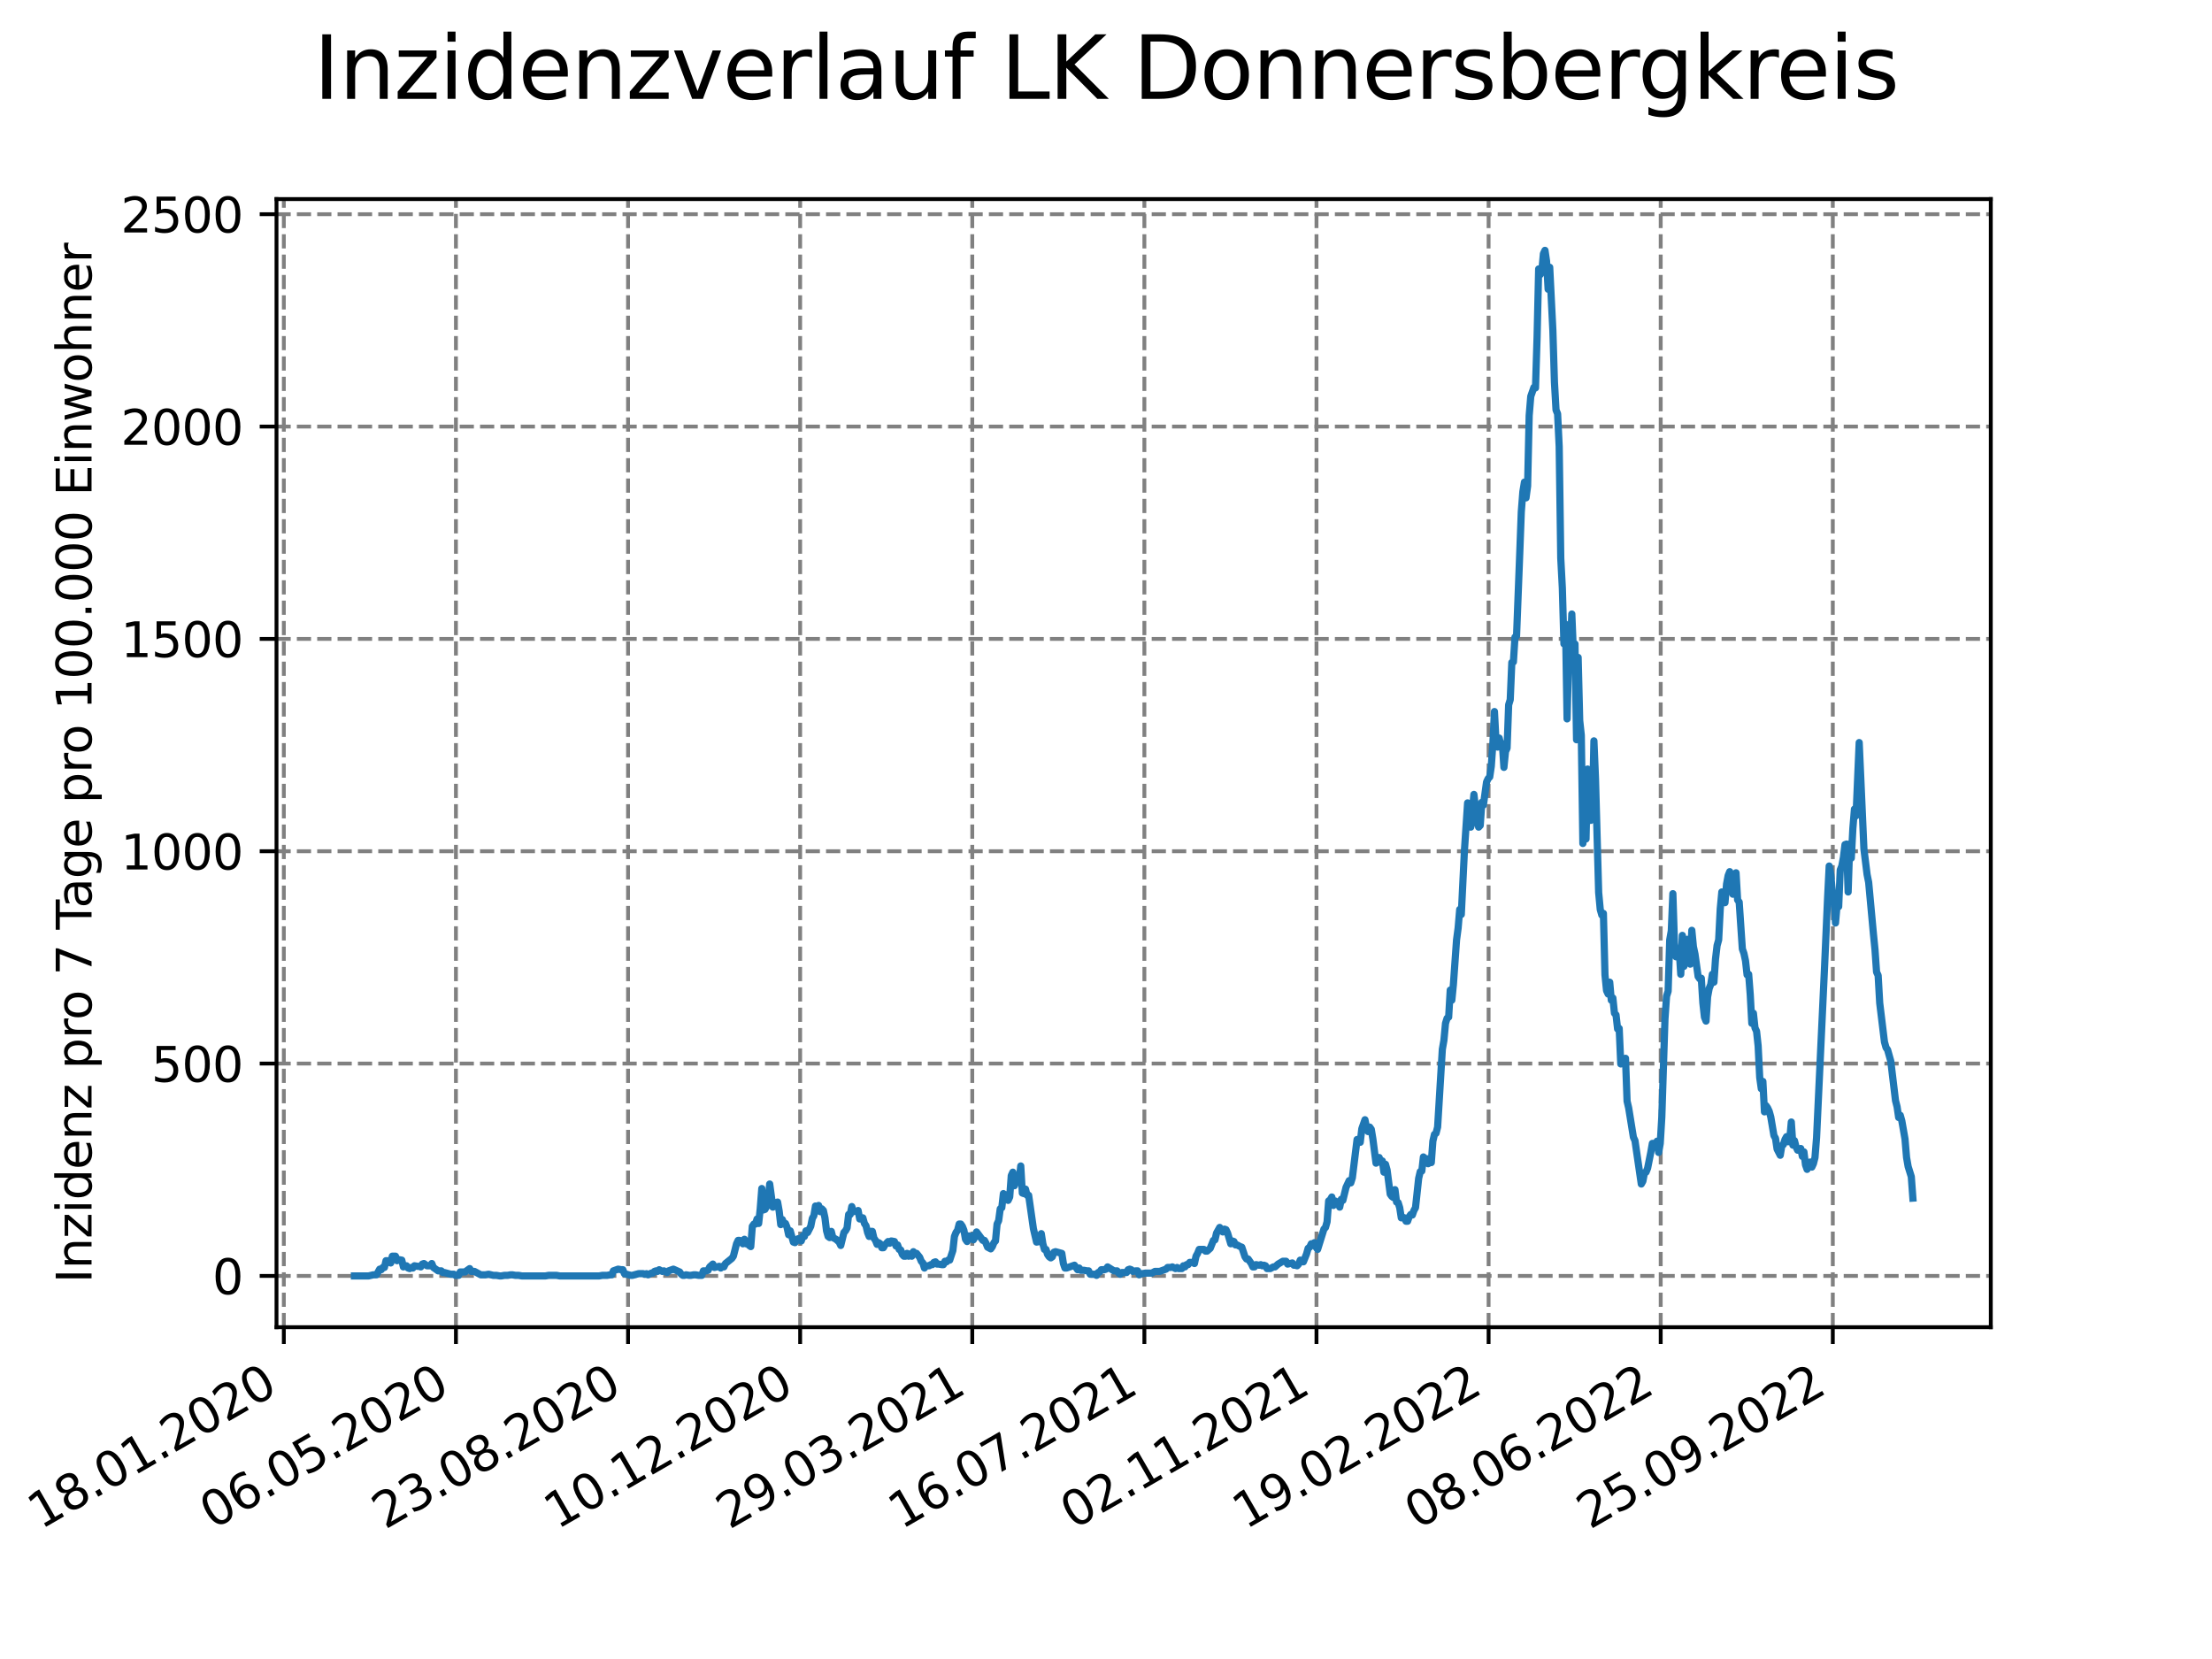 <?xml version="1.0" encoding="utf-8" standalone="no"?>
<!DOCTYPE svg PUBLIC "-//W3C//DTD SVG 1.1//EN"
  "http://www.w3.org/Graphics/SVG/1.1/DTD/svg11.dtd">
<svg xmlns:xlink="http://www.w3.org/1999/xlink" width="460.8pt" height="345.6pt" viewBox="0 0 460.8 345.6" xmlns="http://www.w3.org/2000/svg" version="1.1">
 <defs>
  <style type="text/css">*{stroke-linejoin: round; stroke-linecap: butt}</style>
 </defs>
 <g id="figure_1">
  <g id="patch_1">
   <path d="M 0 345.6 
L 460.8 345.6 
L 460.8 0 
L 0 0 
z
" style="fill: #ffffff"/>
  </g>
  <g id="axes_1">
   <g id="patch_2">
    <path d="M 57.6 276.48 
L 414.72 276.48 
L 414.72 41.472 
L 57.6 41.472 
z
" style="fill: #ffffff"/>
   </g>
   <g id="matplotlib.axis_1">
    <g id="xtick_1">
     <g id="line2d_1">
      <path d="M 59.127 276.48 
L 59.127 41.472 
" clip-path="url(#pb9bb610c10)" style="fill: none; stroke-dasharray: 2.96,1.28; stroke-dashoffset: 0; stroke: #808080; stroke-width: 0.8"/>
     </g>
     <g id="line2d_2">
      <defs>
       <path id="m73d10a17ec" d="M 0 0 
L 0 3.5 
" style="stroke: #000000; stroke-width: 0.8"/>
      </defs>
      <g>
       <use xlink:href="#m73d10a17ec" x="59.127" y="276.48" style="stroke: #000000; stroke-width: 0.8"/>
      </g>
     </g>
     <g id="text_1">
      <!-- 18.01.2020 -->
      <g transform="translate(8.502 318.689) rotate(-30) scale(0.1 -0.1)">
       <defs>
        <path id="DejaVuSans-31" d="M 794 531 
L 1825 531 
L 1825 4091 
L 703 3866 
L 703 4441 
L 1819 4666 
L 2450 4666 
L 2450 531 
L 3481 531 
L 3481 0 
L 794 0 
L 794 531 
z
" transform="scale(0.016)"/>
        <path id="DejaVuSans-38" d="M 2034 2216 
Q 1584 2216 1326 1975 
Q 1069 1734 1069 1313 
Q 1069 891 1326 650 
Q 1584 409 2034 409 
Q 2484 409 2743 651 
Q 3003 894 3003 1313 
Q 3003 1734 2745 1975 
Q 2488 2216 2034 2216 
z
M 1403 2484 
Q 997 2584 770 2862 
Q 544 3141 544 3541 
Q 544 4100 942 4425 
Q 1341 4750 2034 4750 
Q 2731 4750 3128 4425 
Q 3525 4100 3525 3541 
Q 3525 3141 3298 2862 
Q 3072 2584 2669 2484 
Q 3125 2378 3379 2068 
Q 3634 1759 3634 1313 
Q 3634 634 3220 271 
Q 2806 -91 2034 -91 
Q 1263 -91 848 271 
Q 434 634 434 1313 
Q 434 1759 690 2068 
Q 947 2378 1403 2484 
z
M 1172 3481 
Q 1172 3119 1398 2916 
Q 1625 2713 2034 2713 
Q 2441 2713 2670 2916 
Q 2900 3119 2900 3481 
Q 2900 3844 2670 4047 
Q 2441 4250 2034 4250 
Q 1625 4250 1398 4047 
Q 1172 3844 1172 3481 
z
" transform="scale(0.016)"/>
        <path id="DejaVuSans-2e" d="M 684 794 
L 1344 794 
L 1344 0 
L 684 0 
L 684 794 
z
" transform="scale(0.016)"/>
        <path id="DejaVuSans-30" d="M 2034 4250 
Q 1547 4250 1301 3770 
Q 1056 3291 1056 2328 
Q 1056 1369 1301 889 
Q 1547 409 2034 409 
Q 2525 409 2770 889 
Q 3016 1369 3016 2328 
Q 3016 3291 2770 3770 
Q 2525 4250 2034 4250 
z
M 2034 4750 
Q 2819 4750 3233 4129 
Q 3647 3509 3647 2328 
Q 3647 1150 3233 529 
Q 2819 -91 2034 -91 
Q 1250 -91 836 529 
Q 422 1150 422 2328 
Q 422 3509 836 4129 
Q 1250 4750 2034 4750 
z
" transform="scale(0.016)"/>
        <path id="DejaVuSans-32" d="M 1228 531 
L 3431 531 
L 3431 0 
L 469 0 
L 469 531 
Q 828 903 1448 1529 
Q 2069 2156 2228 2338 
Q 2531 2678 2651 2914 
Q 2772 3150 2772 3378 
Q 2772 3750 2511 3984 
Q 2250 4219 1831 4219 
Q 1534 4219 1204 4116 
Q 875 4013 500 3803 
L 500 4441 
Q 881 4594 1212 4672 
Q 1544 4750 1819 4750 
Q 2544 4750 2975 4387 
Q 3406 4025 3406 3419 
Q 3406 3131 3298 2873 
Q 3191 2616 2906 2266 
Q 2828 2175 2409 1742 
Q 1991 1309 1228 531 
z
" transform="scale(0.016)"/>
       </defs>
       <use xlink:href="#DejaVuSans-31"/>
       <use xlink:href="#DejaVuSans-38" x="63.623"/>
       <use xlink:href="#DejaVuSans-2e" x="127.246"/>
       <use xlink:href="#DejaVuSans-30" x="159.033"/>
       <use xlink:href="#DejaVuSans-31" x="222.656"/>
       <use xlink:href="#DejaVuSans-2e" x="286.279"/>
       <use xlink:href="#DejaVuSans-32" x="318.066"/>
       <use xlink:href="#DejaVuSans-30" x="381.689"/>
       <use xlink:href="#DejaVuSans-32" x="445.312"/>
       <use xlink:href="#DejaVuSans-30" x="508.936"/>
      </g>
     </g>
    </g>
    <g id="xtick_2">
     <g id="line2d_3">
      <path d="M 94.98 276.48 
L 94.98 41.472 
" clip-path="url(#pb9bb610c10)" style="fill: none; stroke-dasharray: 2.96,1.28; stroke-dashoffset: 0; stroke: #808080; stroke-width: 0.8"/>
     </g>
     <g id="line2d_4">
      <g>
       <use xlink:href="#m73d10a17ec" x="94.98" y="276.48" style="stroke: #000000; stroke-width: 0.8"/>
      </g>
     </g>
     <g id="text_2">
      <!-- 06.05.2020 -->
      <g transform="translate(44.355 318.689) rotate(-30) scale(0.1 -0.1)">
       <defs>
        <path id="DejaVuSans-36" d="M 2113 2584 
Q 1688 2584 1439 2293 
Q 1191 2003 1191 1497 
Q 1191 994 1439 701 
Q 1688 409 2113 409 
Q 2538 409 2786 701 
Q 3034 994 3034 1497 
Q 3034 2003 2786 2293 
Q 2538 2584 2113 2584 
z
M 3366 4563 
L 3366 3988 
Q 3128 4100 2886 4159 
Q 2644 4219 2406 4219 
Q 1781 4219 1451 3797 
Q 1122 3375 1075 2522 
Q 1259 2794 1537 2939 
Q 1816 3084 2150 3084 
Q 2853 3084 3261 2657 
Q 3669 2231 3669 1497 
Q 3669 778 3244 343 
Q 2819 -91 2113 -91 
Q 1303 -91 875 529 
Q 447 1150 447 2328 
Q 447 3434 972 4092 
Q 1497 4750 2381 4750 
Q 2619 4750 2861 4703 
Q 3103 4656 3366 4563 
z
" transform="scale(0.016)"/>
        <path id="DejaVuSans-35" d="M 691 4666 
L 3169 4666 
L 3169 4134 
L 1269 4134 
L 1269 2991 
Q 1406 3038 1543 3061 
Q 1681 3084 1819 3084 
Q 2600 3084 3056 2656 
Q 3513 2228 3513 1497 
Q 3513 744 3044 326 
Q 2575 -91 1722 -91 
Q 1428 -91 1123 -41 
Q 819 9 494 109 
L 494 744 
Q 775 591 1075 516 
Q 1375 441 1709 441 
Q 2250 441 2565 725 
Q 2881 1009 2881 1497 
Q 2881 1984 2565 2268 
Q 2250 2553 1709 2553 
Q 1456 2553 1204 2497 
Q 953 2441 691 2322 
L 691 4666 
z
" transform="scale(0.016)"/>
       </defs>
       <use xlink:href="#DejaVuSans-30"/>
       <use xlink:href="#DejaVuSans-36" x="63.623"/>
       <use xlink:href="#DejaVuSans-2e" x="127.246"/>
       <use xlink:href="#DejaVuSans-30" x="159.033"/>
       <use xlink:href="#DejaVuSans-35" x="222.656"/>
       <use xlink:href="#DejaVuSans-2e" x="286.279"/>
       <use xlink:href="#DejaVuSans-32" x="318.066"/>
       <use xlink:href="#DejaVuSans-30" x="381.689"/>
       <use xlink:href="#DejaVuSans-32" x="445.312"/>
       <use xlink:href="#DejaVuSans-30" x="508.936"/>
      </g>
     </g>
    </g>
    <g id="xtick_3">
     <g id="line2d_5">
      <path d="M 130.834 276.48 
L 130.834 41.472 
" clip-path="url(#pb9bb610c10)" style="fill: none; stroke-dasharray: 2.96,1.28; stroke-dashoffset: 0; stroke: #808080; stroke-width: 0.8"/>
     </g>
     <g id="line2d_6">
      <g>
       <use xlink:href="#m73d10a17ec" x="130.834" y="276.48" style="stroke: #000000; stroke-width: 0.8"/>
      </g>
     </g>
     <g id="text_3">
      <!-- 23.08.2020 -->
      <g transform="translate(80.208 318.689) rotate(-30) scale(0.1 -0.1)">
       <defs>
        <path id="DejaVuSans-33" d="M 2597 2516 
Q 3050 2419 3304 2112 
Q 3559 1806 3559 1356 
Q 3559 666 3084 287 
Q 2609 -91 1734 -91 
Q 1441 -91 1130 -33 
Q 819 25 488 141 
L 488 750 
Q 750 597 1062 519 
Q 1375 441 1716 441 
Q 2309 441 2620 675 
Q 2931 909 2931 1356 
Q 2931 1769 2642 2001 
Q 2353 2234 1838 2234 
L 1294 2234 
L 1294 2753 
L 1863 2753 
Q 2328 2753 2575 2939 
Q 2822 3125 2822 3475 
Q 2822 3834 2567 4026 
Q 2313 4219 1838 4219 
Q 1578 4219 1281 4162 
Q 984 4106 628 3988 
L 628 4550 
Q 988 4650 1302 4700 
Q 1616 4750 1894 4750 
Q 2613 4750 3031 4423 
Q 3450 4097 3450 3541 
Q 3450 3153 3228 2886 
Q 3006 2619 2597 2516 
z
" transform="scale(0.016)"/>
       </defs>
       <use xlink:href="#DejaVuSans-32"/>
       <use xlink:href="#DejaVuSans-33" x="63.623"/>
       <use xlink:href="#DejaVuSans-2e" x="127.246"/>
       <use xlink:href="#DejaVuSans-30" x="159.033"/>
       <use xlink:href="#DejaVuSans-38" x="222.656"/>
       <use xlink:href="#DejaVuSans-2e" x="286.279"/>
       <use xlink:href="#DejaVuSans-32" x="318.066"/>
       <use xlink:href="#DejaVuSans-30" x="381.689"/>
       <use xlink:href="#DejaVuSans-32" x="445.312"/>
       <use xlink:href="#DejaVuSans-30" x="508.936"/>
      </g>
     </g>
    </g>
    <g id="xtick_4">
     <g id="line2d_7">
      <path d="M 166.687 276.48 
L 166.687 41.472 
" clip-path="url(#pb9bb610c10)" style="fill: none; stroke-dasharray: 2.96,1.28; stroke-dashoffset: 0; stroke: #808080; stroke-width: 0.8"/>
     </g>
     <g id="line2d_8">
      <g>
       <use xlink:href="#m73d10a17ec" x="166.687" y="276.48" style="stroke: #000000; stroke-width: 0.8"/>
      </g>
     </g>
     <g id="text_4">
      <!-- 10.12.2020 -->
      <g transform="translate(116.062 318.689) rotate(-30) scale(0.1 -0.1)">
       <use xlink:href="#DejaVuSans-31"/>
       <use xlink:href="#DejaVuSans-30" x="63.623"/>
       <use xlink:href="#DejaVuSans-2e" x="127.246"/>
       <use xlink:href="#DejaVuSans-31" x="159.033"/>
       <use xlink:href="#DejaVuSans-32" x="222.656"/>
       <use xlink:href="#DejaVuSans-2e" x="286.279"/>
       <use xlink:href="#DejaVuSans-32" x="318.066"/>
       <use xlink:href="#DejaVuSans-30" x="381.689"/>
       <use xlink:href="#DejaVuSans-32" x="445.312"/>
       <use xlink:href="#DejaVuSans-30" x="508.936"/>
      </g>
     </g>
    </g>
    <g id="xtick_5">
     <g id="line2d_9">
      <path d="M 202.541 276.48 
L 202.541 41.472 
" clip-path="url(#pb9bb610c10)" style="fill: none; stroke-dasharray: 2.96,1.28; stroke-dashoffset: 0; stroke: #808080; stroke-width: 0.8"/>
     </g>
     <g id="line2d_10">
      <g>
       <use xlink:href="#m73d10a17ec" x="202.541" y="276.48" style="stroke: #000000; stroke-width: 0.8"/>
      </g>
     </g>
     <g id="text_5">
      <!-- 29.03.2021 -->
      <g transform="translate(151.915 318.689) rotate(-30) scale(0.1 -0.1)">
       <defs>
        <path id="DejaVuSans-39" d="M 703 97 
L 703 672 
Q 941 559 1184 500 
Q 1428 441 1663 441 
Q 2288 441 2617 861 
Q 2947 1281 2994 2138 
Q 2813 1869 2534 1725 
Q 2256 1581 1919 1581 
Q 1219 1581 811 2004 
Q 403 2428 403 3163 
Q 403 3881 828 4315 
Q 1253 4750 1959 4750 
Q 2769 4750 3195 4129 
Q 3622 3509 3622 2328 
Q 3622 1225 3098 567 
Q 2575 -91 1691 -91 
Q 1453 -91 1209 -44 
Q 966 3 703 97 
z
M 1959 2075 
Q 2384 2075 2632 2365 
Q 2881 2656 2881 3163 
Q 2881 3666 2632 3958 
Q 2384 4250 1959 4250 
Q 1534 4250 1286 3958 
Q 1038 3666 1038 3163 
Q 1038 2656 1286 2365 
Q 1534 2075 1959 2075 
z
" transform="scale(0.016)"/>
       </defs>
       <use xlink:href="#DejaVuSans-32"/>
       <use xlink:href="#DejaVuSans-39" x="63.623"/>
       <use xlink:href="#DejaVuSans-2e" x="127.246"/>
       <use xlink:href="#DejaVuSans-30" x="159.033"/>
       <use xlink:href="#DejaVuSans-33" x="222.656"/>
       <use xlink:href="#DejaVuSans-2e" x="286.279"/>
       <use xlink:href="#DejaVuSans-32" x="318.066"/>
       <use xlink:href="#DejaVuSans-30" x="381.689"/>
       <use xlink:href="#DejaVuSans-32" x="445.312"/>
       <use xlink:href="#DejaVuSans-31" x="508.936"/>
      </g>
     </g>
    </g>
    <g id="xtick_6">
     <g id="line2d_11">
      <path d="M 238.394 276.48 
L 238.394 41.472 
" clip-path="url(#pb9bb610c10)" style="fill: none; stroke-dasharray: 2.96,1.28; stroke-dashoffset: 0; stroke: #808080; stroke-width: 0.8"/>
     </g>
     <g id="line2d_12">
      <g>
       <use xlink:href="#m73d10a17ec" x="238.394" y="276.48" style="stroke: #000000; stroke-width: 0.8"/>
      </g>
     </g>
     <g id="text_6">
      <!-- 16.07.2021 -->
      <g transform="translate(187.769 318.689) rotate(-30) scale(0.1 -0.1)">
       <defs>
        <path id="DejaVuSans-37" d="M 525 4666 
L 3525 4666 
L 3525 4397 
L 1831 0 
L 1172 0 
L 2766 4134 
L 525 4134 
L 525 4666 
z
" transform="scale(0.016)"/>
       </defs>
       <use xlink:href="#DejaVuSans-31"/>
       <use xlink:href="#DejaVuSans-36" x="63.623"/>
       <use xlink:href="#DejaVuSans-2e" x="127.246"/>
       <use xlink:href="#DejaVuSans-30" x="159.033"/>
       <use xlink:href="#DejaVuSans-37" x="222.656"/>
       <use xlink:href="#DejaVuSans-2e" x="286.279"/>
       <use xlink:href="#DejaVuSans-32" x="318.066"/>
       <use xlink:href="#DejaVuSans-30" x="381.689"/>
       <use xlink:href="#DejaVuSans-32" x="445.312"/>
       <use xlink:href="#DejaVuSans-31" x="508.936"/>
      </g>
     </g>
    </g>
    <g id="xtick_7">
     <g id="line2d_13">
      <path d="M 274.247 276.48 
L 274.247 41.472 
" clip-path="url(#pb9bb610c10)" style="fill: none; stroke-dasharray: 2.96,1.28; stroke-dashoffset: 0; stroke: #808080; stroke-width: 0.8"/>
     </g>
     <g id="line2d_14">
      <g>
       <use xlink:href="#m73d10a17ec" x="274.247" y="276.48" style="stroke: #000000; stroke-width: 0.8"/>
      </g>
     </g>
     <g id="text_7">
      <!-- 02.11.2021 -->
      <g transform="translate(223.622 318.689) rotate(-30) scale(0.1 -0.1)">
       <use xlink:href="#DejaVuSans-30"/>
       <use xlink:href="#DejaVuSans-32" x="63.623"/>
       <use xlink:href="#DejaVuSans-2e" x="127.246"/>
       <use xlink:href="#DejaVuSans-31" x="159.033"/>
       <use xlink:href="#DejaVuSans-31" x="222.656"/>
       <use xlink:href="#DejaVuSans-2e" x="286.279"/>
       <use xlink:href="#DejaVuSans-32" x="318.066"/>
       <use xlink:href="#DejaVuSans-30" x="381.689"/>
       <use xlink:href="#DejaVuSans-32" x="445.312"/>
       <use xlink:href="#DejaVuSans-31" x="508.936"/>
      </g>
     </g>
    </g>
    <g id="xtick_8">
     <g id="line2d_15">
      <path d="M 310.101 276.48 
L 310.101 41.472 
" clip-path="url(#pb9bb610c10)" style="fill: none; stroke-dasharray: 2.96,1.28; stroke-dashoffset: 0; stroke: #808080; stroke-width: 0.8"/>
     </g>
     <g id="line2d_16">
      <g>
       <use xlink:href="#m73d10a17ec" x="310.101" y="276.48" style="stroke: #000000; stroke-width: 0.8"/>
      </g>
     </g>
     <g id="text_8">
      <!-- 19.02.2022 -->
      <g transform="translate(259.476 318.689) rotate(-30) scale(0.1 -0.1)">
       <use xlink:href="#DejaVuSans-31"/>
       <use xlink:href="#DejaVuSans-39" x="63.623"/>
       <use xlink:href="#DejaVuSans-2e" x="127.246"/>
       <use xlink:href="#DejaVuSans-30" x="159.033"/>
       <use xlink:href="#DejaVuSans-32" x="222.656"/>
       <use xlink:href="#DejaVuSans-2e" x="286.279"/>
       <use xlink:href="#DejaVuSans-32" x="318.066"/>
       <use xlink:href="#DejaVuSans-30" x="381.689"/>
       <use xlink:href="#DejaVuSans-32" x="445.312"/>
       <use xlink:href="#DejaVuSans-32" x="508.936"/>
      </g>
     </g>
    </g>
    <g id="xtick_9">
     <g id="line2d_17">
      <path d="M 345.954 276.48 
L 345.954 41.472 
" clip-path="url(#pb9bb610c10)" style="fill: none; stroke-dasharray: 2.96,1.28; stroke-dashoffset: 0; stroke: #808080; stroke-width: 0.8"/>
     </g>
     <g id="line2d_18">
      <g>
       <use xlink:href="#m73d10a17ec" x="345.954" y="276.48" style="stroke: #000000; stroke-width: 0.8"/>
      </g>
     </g>
     <g id="text_9">
      <!-- 08.06.2022 -->
      <g transform="translate(295.329 318.689) rotate(-30) scale(0.1 -0.1)">
       <use xlink:href="#DejaVuSans-30"/>
       <use xlink:href="#DejaVuSans-38" x="63.623"/>
       <use xlink:href="#DejaVuSans-2e" x="127.246"/>
       <use xlink:href="#DejaVuSans-30" x="159.033"/>
       <use xlink:href="#DejaVuSans-36" x="222.656"/>
       <use xlink:href="#DejaVuSans-2e" x="286.279"/>
       <use xlink:href="#DejaVuSans-32" x="318.066"/>
       <use xlink:href="#DejaVuSans-30" x="381.689"/>
       <use xlink:href="#DejaVuSans-32" x="445.312"/>
       <use xlink:href="#DejaVuSans-32" x="508.936"/>
      </g>
     </g>
    </g>
    <g id="xtick_10">
     <g id="line2d_19">
      <path d="M 381.808 276.48 
L 381.808 41.472 
" clip-path="url(#pb9bb610c10)" style="fill: none; stroke-dasharray: 2.96,1.28; stroke-dashoffset: 0; stroke: #808080; stroke-width: 0.8"/>
     </g>
     <g id="line2d_20">
      <g>
       <use xlink:href="#m73d10a17ec" x="381.808" y="276.48" style="stroke: #000000; stroke-width: 0.8"/>
      </g>
     </g>
     <g id="text_10">
      <!-- 25.09.2022 -->
      <g transform="translate(331.183 318.689) rotate(-30) scale(0.1 -0.1)">
       <use xlink:href="#DejaVuSans-32"/>
       <use xlink:href="#DejaVuSans-35" x="63.623"/>
       <use xlink:href="#DejaVuSans-2e" x="127.246"/>
       <use xlink:href="#DejaVuSans-30" x="159.033"/>
       <use xlink:href="#DejaVuSans-39" x="222.656"/>
       <use xlink:href="#DejaVuSans-2e" x="286.279"/>
       <use xlink:href="#DejaVuSans-32" x="318.066"/>
       <use xlink:href="#DejaVuSans-30" x="381.689"/>
       <use xlink:href="#DejaVuSans-32" x="445.312"/>
       <use xlink:href="#DejaVuSans-32" x="508.936"/>
      </g>
     </g>
    </g>
   </g>
   <g id="matplotlib.axis_2">
    <g id="ytick_1">
     <g id="line2d_21">
      <path d="M 57.6 265.798 
L 414.72 265.798 
" clip-path="url(#pb9bb610c10)" style="fill: none; stroke-dasharray: 2.96,1.28; stroke-dashoffset: 0; stroke: #808080; stroke-width: 0.8"/>
     </g>
     <g id="line2d_22">
      <defs>
       <path id="m5f99a0cc1a" d="M 0 0 
L -3.5 0 
" style="stroke: #000000; stroke-width: 0.8"/>
      </defs>
      <g>
       <use xlink:href="#m5f99a0cc1a" x="57.6" y="265.798" style="stroke: #000000; stroke-width: 0.8"/>
      </g>
     </g>
     <g id="text_11">
      <!-- 0 -->
      <g transform="translate(44.237 269.597) scale(0.1 -0.1)">
       <use xlink:href="#DejaVuSans-30"/>
      </g>
     </g>
    </g>
    <g id="ytick_2">
     <g id="line2d_23">
      <path d="M 57.6 221.563 
L 414.72 221.563 
" clip-path="url(#pb9bb610c10)" style="fill: none; stroke-dasharray: 2.96,1.28; stroke-dashoffset: 0; stroke: #808080; stroke-width: 0.8"/>
     </g>
     <g id="line2d_24">
      <g>
       <use xlink:href="#m5f99a0cc1a" x="57.6" y="221.563" style="stroke: #000000; stroke-width: 0.8"/>
      </g>
     </g>
     <g id="text_12">
      <!-- 500 -->
      <g transform="translate(31.512 225.362) scale(0.1 -0.1)">
       <use xlink:href="#DejaVuSans-35"/>
       <use xlink:href="#DejaVuSans-30" x="63.623"/>
       <use xlink:href="#DejaVuSans-30" x="127.246"/>
      </g>
     </g>
    </g>
    <g id="ytick_3">
     <g id="line2d_25">
      <path d="M 57.6 177.328 
L 414.72 177.328 
" clip-path="url(#pb9bb610c10)" style="fill: none; stroke-dasharray: 2.96,1.28; stroke-dashoffset: 0; stroke: #808080; stroke-width: 0.8"/>
     </g>
     <g id="line2d_26">
      <g>
       <use xlink:href="#m5f99a0cc1a" x="57.6" y="177.328" style="stroke: #000000; stroke-width: 0.8"/>
      </g>
     </g>
     <g id="text_13">
      <!-- 1000 -->
      <g transform="translate(25.15 181.127) scale(0.1 -0.1)">
       <use xlink:href="#DejaVuSans-31"/>
       <use xlink:href="#DejaVuSans-30" x="63.623"/>
       <use xlink:href="#DejaVuSans-30" x="127.246"/>
       <use xlink:href="#DejaVuSans-30" x="190.869"/>
      </g>
     </g>
    </g>
    <g id="ytick_4">
     <g id="line2d_27">
      <path d="M 57.6 133.093 
L 414.72 133.093 
" clip-path="url(#pb9bb610c10)" style="fill: none; stroke-dasharray: 2.96,1.28; stroke-dashoffset: 0; stroke: #808080; stroke-width: 0.8"/>
     </g>
     <g id="line2d_28">
      <g>
       <use xlink:href="#m5f99a0cc1a" x="57.6" y="133.093" style="stroke: #000000; stroke-width: 0.8"/>
      </g>
     </g>
     <g id="text_14">
      <!-- 1500 -->
      <g transform="translate(25.15 136.892) scale(0.1 -0.1)">
       <use xlink:href="#DejaVuSans-31"/>
       <use xlink:href="#DejaVuSans-35" x="63.623"/>
       <use xlink:href="#DejaVuSans-30" x="127.246"/>
       <use xlink:href="#DejaVuSans-30" x="190.869"/>
      </g>
     </g>
    </g>
    <g id="ytick_5">
     <g id="line2d_29">
      <path d="M 57.6 88.858 
L 414.72 88.858 
" clip-path="url(#pb9bb610c10)" style="fill: none; stroke-dasharray: 2.96,1.28; stroke-dashoffset: 0; stroke: #808080; stroke-width: 0.8"/>
     </g>
     <g id="line2d_30">
      <g>
       <use xlink:href="#m5f99a0cc1a" x="57.6" y="88.858" style="stroke: #000000; stroke-width: 0.8"/>
      </g>
     </g>
     <g id="text_15">
      <!-- 2000 -->
      <g transform="translate(25.15 92.657) scale(0.1 -0.1)">
       <use xlink:href="#DejaVuSans-32"/>
       <use xlink:href="#DejaVuSans-30" x="63.623"/>
       <use xlink:href="#DejaVuSans-30" x="127.246"/>
       <use xlink:href="#DejaVuSans-30" x="190.869"/>
      </g>
     </g>
    </g>
    <g id="ytick_6">
     <g id="line2d_31">
      <path d="M 57.6 44.623 
L 414.72 44.623 
" clip-path="url(#pb9bb610c10)" style="fill: none; stroke-dasharray: 2.96,1.28; stroke-dashoffset: 0; stroke: #808080; stroke-width: 0.8"/>
     </g>
     <g id="line2d_32">
      <g>
       <use xlink:href="#m5f99a0cc1a" x="57.6" y="44.623" style="stroke: #000000; stroke-width: 0.8"/>
      </g>
     </g>
     <g id="text_16">
      <!-- 2500 -->
      <g transform="translate(25.15 48.422) scale(0.1 -0.1)">
       <use xlink:href="#DejaVuSans-32"/>
       <use xlink:href="#DejaVuSans-35" x="63.623"/>
       <use xlink:href="#DejaVuSans-30" x="127.246"/>
       <use xlink:href="#DejaVuSans-30" x="190.869"/>
      </g>
     </g>
    </g>
    <g id="text_17">
     <!-- Inzidenz pro 7 Tage pro 100.000 Einwohner -->
     <g transform="translate(19.07 267.301) rotate(-90) scale(0.1 -0.1)">
      <defs>
       <path id="DejaVuSans-49" d="M 628 4666 
L 1259 4666 
L 1259 0 
L 628 0 
L 628 4666 
z
" transform="scale(0.016)"/>
       <path id="DejaVuSans-6e" d="M 3513 2113 
L 3513 0 
L 2938 0 
L 2938 2094 
Q 2938 2591 2744 2837 
Q 2550 3084 2163 3084 
Q 1697 3084 1428 2787 
Q 1159 2491 1159 1978 
L 1159 0 
L 581 0 
L 581 3500 
L 1159 3500 
L 1159 2956 
Q 1366 3272 1645 3428 
Q 1925 3584 2291 3584 
Q 2894 3584 3203 3211 
Q 3513 2838 3513 2113 
z
" transform="scale(0.016)"/>
       <path id="DejaVuSans-7a" d="M 353 3500 
L 3084 3500 
L 3084 2975 
L 922 459 
L 3084 459 
L 3084 0 
L 275 0 
L 275 525 
L 2438 3041 
L 353 3041 
L 353 3500 
z
" transform="scale(0.016)"/>
       <path id="DejaVuSans-69" d="M 603 3500 
L 1178 3500 
L 1178 0 
L 603 0 
L 603 3500 
z
M 603 4863 
L 1178 4863 
L 1178 4134 
L 603 4134 
L 603 4863 
z
" transform="scale(0.016)"/>
       <path id="DejaVuSans-64" d="M 2906 2969 
L 2906 4863 
L 3481 4863 
L 3481 0 
L 2906 0 
L 2906 525 
Q 2725 213 2448 61 
Q 2172 -91 1784 -91 
Q 1150 -91 751 415 
Q 353 922 353 1747 
Q 353 2572 751 3078 
Q 1150 3584 1784 3584 
Q 2172 3584 2448 3432 
Q 2725 3281 2906 2969 
z
M 947 1747 
Q 947 1113 1208 752 
Q 1469 391 1925 391 
Q 2381 391 2643 752 
Q 2906 1113 2906 1747 
Q 2906 2381 2643 2742 
Q 2381 3103 1925 3103 
Q 1469 3103 1208 2742 
Q 947 2381 947 1747 
z
" transform="scale(0.016)"/>
       <path id="DejaVuSans-65" d="M 3597 1894 
L 3597 1613 
L 953 1613 
Q 991 1019 1311 708 
Q 1631 397 2203 397 
Q 2534 397 2845 478 
Q 3156 559 3463 722 
L 3463 178 
Q 3153 47 2828 -22 
Q 2503 -91 2169 -91 
Q 1331 -91 842 396 
Q 353 884 353 1716 
Q 353 2575 817 3079 
Q 1281 3584 2069 3584 
Q 2775 3584 3186 3129 
Q 3597 2675 3597 1894 
z
M 3022 2063 
Q 3016 2534 2758 2815 
Q 2500 3097 2075 3097 
Q 1594 3097 1305 2825 
Q 1016 2553 972 2059 
L 3022 2063 
z
" transform="scale(0.016)"/>
       <path id="DejaVuSans-20" transform="scale(0.016)"/>
       <path id="DejaVuSans-70" d="M 1159 525 
L 1159 -1331 
L 581 -1331 
L 581 3500 
L 1159 3500 
L 1159 2969 
Q 1341 3281 1617 3432 
Q 1894 3584 2278 3584 
Q 2916 3584 3314 3078 
Q 3713 2572 3713 1747 
Q 3713 922 3314 415 
Q 2916 -91 2278 -91 
Q 1894 -91 1617 61 
Q 1341 213 1159 525 
z
M 3116 1747 
Q 3116 2381 2855 2742 
Q 2594 3103 2138 3103 
Q 1681 3103 1420 2742 
Q 1159 2381 1159 1747 
Q 1159 1113 1420 752 
Q 1681 391 2138 391 
Q 2594 391 2855 752 
Q 3116 1113 3116 1747 
z
" transform="scale(0.016)"/>
       <path id="DejaVuSans-72" d="M 2631 2963 
Q 2534 3019 2420 3045 
Q 2306 3072 2169 3072 
Q 1681 3072 1420 2755 
Q 1159 2438 1159 1844 
L 1159 0 
L 581 0 
L 581 3500 
L 1159 3500 
L 1159 2956 
Q 1341 3275 1631 3429 
Q 1922 3584 2338 3584 
Q 2397 3584 2469 3576 
Q 2541 3569 2628 3553 
L 2631 2963 
z
" transform="scale(0.016)"/>
       <path id="DejaVuSans-6f" d="M 1959 3097 
Q 1497 3097 1228 2736 
Q 959 2375 959 1747 
Q 959 1119 1226 758 
Q 1494 397 1959 397 
Q 2419 397 2687 759 
Q 2956 1122 2956 1747 
Q 2956 2369 2687 2733 
Q 2419 3097 1959 3097 
z
M 1959 3584 
Q 2709 3584 3137 3096 
Q 3566 2609 3566 1747 
Q 3566 888 3137 398 
Q 2709 -91 1959 -91 
Q 1206 -91 779 398 
Q 353 888 353 1747 
Q 353 2609 779 3096 
Q 1206 3584 1959 3584 
z
" transform="scale(0.016)"/>
       <path id="DejaVuSans-54" d="M -19 4666 
L 3928 4666 
L 3928 4134 
L 2272 4134 
L 2272 0 
L 1638 0 
L 1638 4134 
L -19 4134 
L -19 4666 
z
" transform="scale(0.016)"/>
       <path id="DejaVuSans-61" d="M 2194 1759 
Q 1497 1759 1228 1600 
Q 959 1441 959 1056 
Q 959 750 1161 570 
Q 1363 391 1709 391 
Q 2188 391 2477 730 
Q 2766 1069 2766 1631 
L 2766 1759 
L 2194 1759 
z
M 3341 1997 
L 3341 0 
L 2766 0 
L 2766 531 
Q 2569 213 2275 61 
Q 1981 -91 1556 -91 
Q 1019 -91 701 211 
Q 384 513 384 1019 
Q 384 1609 779 1909 
Q 1175 2209 1959 2209 
L 2766 2209 
L 2766 2266 
Q 2766 2663 2505 2880 
Q 2244 3097 1772 3097 
Q 1472 3097 1187 3025 
Q 903 2953 641 2809 
L 641 3341 
Q 956 3463 1253 3523 
Q 1550 3584 1831 3584 
Q 2591 3584 2966 3190 
Q 3341 2797 3341 1997 
z
" transform="scale(0.016)"/>
       <path id="DejaVuSans-67" d="M 2906 1791 
Q 2906 2416 2648 2759 
Q 2391 3103 1925 3103 
Q 1463 3103 1205 2759 
Q 947 2416 947 1791 
Q 947 1169 1205 825 
Q 1463 481 1925 481 
Q 2391 481 2648 825 
Q 2906 1169 2906 1791 
z
M 3481 434 
Q 3481 -459 3084 -895 
Q 2688 -1331 1869 -1331 
Q 1566 -1331 1297 -1286 
Q 1028 -1241 775 -1147 
L 775 -588 
Q 1028 -725 1275 -790 
Q 1522 -856 1778 -856 
Q 2344 -856 2625 -561 
Q 2906 -266 2906 331 
L 2906 616 
Q 2728 306 2450 153 
Q 2172 0 1784 0 
Q 1141 0 747 490 
Q 353 981 353 1791 
Q 353 2603 747 3093 
Q 1141 3584 1784 3584 
Q 2172 3584 2450 3431 
Q 2728 3278 2906 2969 
L 2906 3500 
L 3481 3500 
L 3481 434 
z
" transform="scale(0.016)"/>
       <path id="DejaVuSans-45" d="M 628 4666 
L 3578 4666 
L 3578 4134 
L 1259 4134 
L 1259 2753 
L 3481 2753 
L 3481 2222 
L 1259 2222 
L 1259 531 
L 3634 531 
L 3634 0 
L 628 0 
L 628 4666 
z
" transform="scale(0.016)"/>
       <path id="DejaVuSans-77" d="M 269 3500 
L 844 3500 
L 1563 769 
L 2278 3500 
L 2956 3500 
L 3675 769 
L 4391 3500 
L 4966 3500 
L 4050 0 
L 3372 0 
L 2619 2869 
L 1863 0 
L 1184 0 
L 269 3500 
z
" transform="scale(0.016)"/>
       <path id="DejaVuSans-68" d="M 3513 2113 
L 3513 0 
L 2938 0 
L 2938 2094 
Q 2938 2591 2744 2837 
Q 2550 3084 2163 3084 
Q 1697 3084 1428 2787 
Q 1159 2491 1159 1978 
L 1159 0 
L 581 0 
L 581 4863 
L 1159 4863 
L 1159 2956 
Q 1366 3272 1645 3428 
Q 1925 3584 2291 3584 
Q 2894 3584 3203 3211 
Q 3513 2838 3513 2113 
z
" transform="scale(0.016)"/>
      </defs>
      <use xlink:href="#DejaVuSans-49"/>
      <use xlink:href="#DejaVuSans-6e" x="29.492"/>
      <use xlink:href="#DejaVuSans-7a" x="92.871"/>
      <use xlink:href="#DejaVuSans-69" x="145.361"/>
      <use xlink:href="#DejaVuSans-64" x="173.145"/>
      <use xlink:href="#DejaVuSans-65" x="236.621"/>
      <use xlink:href="#DejaVuSans-6e" x="298.145"/>
      <use xlink:href="#DejaVuSans-7a" x="361.523"/>
      <use xlink:href="#DejaVuSans-20" x="414.014"/>
      <use xlink:href="#DejaVuSans-70" x="445.801"/>
      <use xlink:href="#DejaVuSans-72" x="509.277"/>
      <use xlink:href="#DejaVuSans-6f" x="548.141"/>
      <use xlink:href="#DejaVuSans-20" x="609.322"/>
      <use xlink:href="#DejaVuSans-37" x="641.109"/>
      <use xlink:href="#DejaVuSans-20" x="704.732"/>
      <use xlink:href="#DejaVuSans-54" x="736.52"/>
      <use xlink:href="#DejaVuSans-61" x="781.104"/>
      <use xlink:href="#DejaVuSans-67" x="842.383"/>
      <use xlink:href="#DejaVuSans-65" x="905.859"/>
      <use xlink:href="#DejaVuSans-20" x="967.383"/>
      <use xlink:href="#DejaVuSans-70" x="999.17"/>
      <use xlink:href="#DejaVuSans-72" x="1062.646"/>
      <use xlink:href="#DejaVuSans-6f" x="1101.51"/>
      <use xlink:href="#DejaVuSans-20" x="1162.691"/>
      <use xlink:href="#DejaVuSans-31" x="1194.479"/>
      <use xlink:href="#DejaVuSans-30" x="1258.102"/>
      <use xlink:href="#DejaVuSans-30" x="1321.725"/>
      <use xlink:href="#DejaVuSans-2e" x="1385.348"/>
      <use xlink:href="#DejaVuSans-30" x="1417.135"/>
      <use xlink:href="#DejaVuSans-30" x="1480.758"/>
      <use xlink:href="#DejaVuSans-30" x="1544.381"/>
      <use xlink:href="#DejaVuSans-20" x="1608.004"/>
      <use xlink:href="#DejaVuSans-45" x="1639.791"/>
      <use xlink:href="#DejaVuSans-69" x="1702.975"/>
      <use xlink:href="#DejaVuSans-6e" x="1730.758"/>
      <use xlink:href="#DejaVuSans-77" x="1794.137"/>
      <use xlink:href="#DejaVuSans-6f" x="1875.924"/>
      <use xlink:href="#DejaVuSans-68" x="1937.105"/>
      <use xlink:href="#DejaVuSans-6e" x="2000.484"/>
      <use xlink:href="#DejaVuSans-65" x="2063.863"/>
      <use xlink:href="#DejaVuSans-72" x="2125.387"/>
     </g>
    </g>
   </g>
   <g id="line2d_33">
    <path d="M 73.833 265.798 
L 76.793 265.798 
L 77.78 265.563 
L 78.438 265.563 
L 79.096 264.388 
L 79.425 264.506 
L 79.753 264.036 
L 80.082 264.036 
L 80.411 262.627 
L 80.74 262.627 
L 81.069 262.979 
L 81.398 263.096 
L 81.727 261.687 
L 82.385 261.687 
L 82.714 262.627 
L 83.043 262.392 
L 83.701 262.509 
L 84.03 263.919 
L 84.359 263.684 
L 84.687 263.684 
L 85.016 264.154 
L 85.345 264.271 
L 85.674 264.036 
L 86.003 264.154 
L 86.332 263.684 
L 86.99 263.801 
L 87.319 263.801 
L 87.648 263.919 
L 87.977 263.331 
L 88.306 263.214 
L 88.964 263.684 
L 89.621 263.684 
L 89.95 263.214 
L 90.279 264.036 
L 91.266 264.741 
L 91.924 264.741 
L 92.253 265.093 
L 92.582 265.093 
L 93.897 265.445 
L 94.555 265.445 
L 94.884 265.68 
L 95.542 265.68 
L 95.871 264.976 
L 96.858 264.976 
L 97.845 264.271 
L 98.174 264.858 
L 98.831 264.858 
L 99.489 265.211 
L 100.147 265.563 
L 101.134 265.563 
L 101.792 265.445 
L 102.779 265.68 
L 103.436 265.68 
L 104.094 265.798 
L 104.423 265.798 
L 105.081 265.68 
L 105.739 265.68 
L 106.397 265.563 
L 106.726 265.563 
L 107.384 265.68 
L 108.042 265.68 
L 108.699 265.798 
L 113.633 265.798 
L 114.291 265.68 
L 115.936 265.68 
L 116.594 265.798 
L 124.817 265.798 
L 125.475 265.68 
L 126.462 265.68 
L 127.119 265.563 
L 127.448 265.563 
L 127.777 264.741 
L 128.764 264.388 
L 129.422 264.506 
L 129.751 264.506 
L 130.08 265.328 
L 131.396 265.68 
L 131.725 265.68 
L 133.04 265.328 
L 134.027 265.328 
L 134.356 265.445 
L 134.685 265.328 
L 135.014 265.563 
L 135.672 265.211 
L 136.001 265.211 
L 136.33 264.858 
L 136.658 264.741 
L 136.987 264.858 
L 137.316 264.506 
L 137.974 264.858 
L 138.303 264.741 
L 138.961 265.093 
L 139.29 264.741 
L 140.277 264.388 
L 141.592 264.976 
L 141.921 265.445 
L 142.25 265.68 
L 142.579 265.68 
L 142.908 265.563 
L 143.566 265.68 
L 143.895 265.68 
L 144.553 265.563 
L 144.882 265.563 
L 145.54 265.68 
L 146.197 265.68 
L 146.526 264.741 
L 147.184 264.741 
L 147.513 264.623 
L 147.842 263.919 
L 148.5 263.331 
L 148.829 264.036 
L 149.816 263.801 
L 150.145 264.154 
L 150.474 263.801 
L 150.802 263.919 
L 151.131 263.214 
L 152.447 262.157 
L 152.776 261.687 
L 153.434 259.103 
L 153.763 258.398 
L 154.092 258.398 
L 154.421 258.516 
L 154.75 259.103 
L 155.079 258.163 
L 155.408 259.103 
L 155.736 258.751 
L 156.065 259.455 
L 156.394 259.69 
L 156.723 255.462 
L 157.052 254.992 
L 157.381 254.992 
L 157.71 253.935 
L 158.039 254.875 
L 158.368 251.821 
L 158.697 247.593 
L 159.026 252.056 
L 159.355 251.939 
L 159.684 251.351 
L 160.013 250.294 
L 160.341 246.653 
L 160.999 251.469 
L 161.328 251.234 
L 161.657 250.529 
L 161.986 250.412 
L 162.315 252.291 
L 162.644 255.11 
L 162.973 254.053 
L 163.302 254.875 
L 163.631 254.875 
L 163.96 255.697 
L 164.289 257.224 
L 164.618 256.402 
L 165.275 258.751 
L 165.604 258.868 
L 166.262 258.046 
L 166.591 258.046 
L 166.92 258.516 
L 167.249 257.459 
L 167.578 257.576 
L 167.907 256.402 
L 168.236 256.754 
L 168.894 255.462 
L 169.223 253.818 
L 169.552 253.231 
L 169.88 251.234 
L 170.209 251.704 
L 170.538 251.116 
L 170.867 252.408 
L 171.196 251.821 
L 171.525 252.173 
L 171.854 253.7 
L 172.183 256.402 
L 172.512 257.576 
L 172.841 257.811 
L 173.17 256.519 
L 173.499 257.811 
L 174.157 258.163 
L 174.814 258.751 
L 175.143 259.455 
L 175.801 256.754 
L 176.13 256.402 
L 176.459 255.814 
L 176.788 252.996 
L 177.117 252.996 
L 177.446 251.351 
L 177.775 252.408 
L 178.104 252.291 
L 178.433 252.408 
L 178.762 252.173 
L 179.091 253.935 
L 179.419 253.935 
L 179.748 253.7 
L 180.077 254.875 
L 180.406 255.345 
L 180.735 256.754 
L 181.064 257.576 
L 181.393 256.519 
L 181.722 256.519 
L 182.051 257.929 
L 182.38 258.398 
L 182.709 259.221 
L 183.038 258.868 
L 183.367 259.103 
L 183.696 259.925 
L 184.024 259.925 
L 184.353 259.338 
L 185.011 258.633 
L 185.34 258.986 
L 185.669 258.516 
L 186.327 258.633 
L 186.656 259.573 
L 186.985 259.338 
L 187.314 260.278 
L 187.643 260.395 
L 187.972 261.335 
L 188.301 261.687 
L 188.63 261.687 
L 188.958 261.1 
L 189.287 261.687 
L 189.616 261.217 
L 189.945 261.687 
L 190.274 260.747 
L 190.603 261.1 
L 190.932 261.1 
L 191.59 261.922 
L 191.919 262.744 
L 192.248 263.096 
L 192.577 264.154 
L 192.906 263.684 
L 193.563 263.684 
L 193.892 263.449 
L 194.221 263.449 
L 194.55 262.979 
L 194.879 262.862 
L 195.208 263.331 
L 195.537 263.331 
L 196.195 263.449 
L 196.524 263.449 
L 196.853 262.744 
L 197.182 262.862 
L 197.511 262.509 
L 197.84 262.509 
L 198.497 260.513 
L 198.826 257.576 
L 199.155 256.754 
L 199.484 256.284 
L 199.813 254.992 
L 200.142 254.992 
L 200.471 255.462 
L 200.8 256.284 
L 201.129 258.163 
L 201.458 258.633 
L 201.787 257.459 
L 202.116 257.929 
L 202.445 257.459 
L 202.774 258.281 
L 203.102 257.694 
L 203.431 256.637 
L 204.747 258.398 
L 205.076 258.398 
L 205.405 258.986 
L 205.734 259.808 
L 206.392 260.16 
L 206.721 259.69 
L 207.05 258.868 
L 207.379 258.516 
L 207.707 254.992 
L 208.036 254.288 
L 208.365 251.821 
L 208.694 251.586 
L 209.023 248.65 
L 209.352 249.002 
L 209.681 248.885 
L 210.01 250.059 
L 210.339 249.355 
L 210.668 244.892 
L 210.997 244.187 
L 211.326 247.006 
L 211.655 245.949 
L 211.984 246.183 
L 212.313 245.949 
L 212.641 242.895 
L 212.97 248.532 
L 213.299 248.65 
L 213.628 247.71 
L 213.957 249.002 
L 214.286 249.002 
L 215.273 255.932 
L 215.931 258.751 
L 216.589 258.633 
L 216.918 256.989 
L 217.246 259.103 
L 217.575 260.278 
L 217.904 260.278 
L 218.233 261.335 
L 218.562 261.804 
L 218.891 262.039 
L 219.22 261.804 
L 219.549 260.865 
L 219.878 260.747 
L 221.194 261.1 
L 221.523 263.214 
L 221.852 264.154 
L 222.18 264.154 
L 223.825 263.566 
L 224.483 264.506 
L 224.812 264.154 
L 225.141 264.623 
L 225.799 264.623 
L 226.457 264.741 
L 226.785 264.741 
L 227.114 265.445 
L 228.101 265.445 
L 228.43 265.68 
L 228.759 265.093 
L 229.088 264.976 
L 229.417 264.506 
L 230.075 264.506 
L 230.404 264.388 
L 230.733 263.919 
L 232.048 264.741 
L 232.706 264.741 
L 233.035 265.211 
L 233.364 265.445 
L 233.693 265.093 
L 234.68 265.093 
L 235.009 264.506 
L 235.338 264.388 
L 235.667 264.506 
L 235.996 264.858 
L 236.653 264.741 
L 236.982 264.741 
L 237.311 265.563 
L 237.64 265.328 
L 237.969 265.328 
L 238.627 265.211 
L 239.943 265.211 
L 240.601 264.858 
L 241.587 264.858 
L 242.903 264.388 
L 243.232 264.036 
L 243.89 264.036 
L 244.219 263.919 
L 244.877 264.271 
L 245.206 264.036 
L 245.535 264.271 
L 246.192 264.271 
L 246.521 263.684 
L 246.85 263.919 
L 247.179 263.449 
L 247.508 263.449 
L 247.837 262.979 
L 248.495 262.979 
L 248.824 263.214 
L 249.153 261.687 
L 249.482 261.1 
L 249.811 260.278 
L 250.797 260.278 
L 251.126 260.63 
L 251.455 260.63 
L 252.113 260.043 
L 252.771 258.398 
L 253.1 258.281 
L 253.429 256.872 
L 254.087 255.697 
L 254.416 256.402 
L 254.745 256.637 
L 255.074 256.049 
L 255.402 256.167 
L 255.731 256.872 
L 256.389 259.103 
L 256.718 258.516 
L 257.047 258.633 
L 257.376 259.338 
L 257.705 259.338 
L 258.363 259.69 
L 258.692 259.808 
L 259.35 261.804 
L 259.679 262.274 
L 260.007 262.274 
L 260.665 263.214 
L 260.994 263.919 
L 261.323 263.919 
L 261.652 263.449 
L 262.31 263.566 
L 262.639 263.449 
L 262.968 263.684 
L 263.297 263.566 
L 263.626 263.684 
L 263.955 264.271 
L 264.613 264.271 
L 265.27 263.919 
L 265.599 263.919 
L 266.257 263.331 
L 267.244 262.744 
L 267.902 262.744 
L 268.231 263.331 
L 269.218 263.096 
L 269.546 263.566 
L 269.875 263.566 
L 270.204 263.684 
L 270.533 263.331 
L 270.862 262.509 
L 271.52 262.862 
L 272.178 261.217 
L 272.507 260.043 
L 272.836 259.808 
L 273.165 259.103 
L 273.494 259.103 
L 273.823 258.868 
L 274.151 259.808 
L 274.48 260.278 
L 275.796 256.049 
L 276.125 255.697 
L 276.454 254.523 
L 276.783 250.177 
L 277.112 249.942 
L 277.441 249.355 
L 277.77 251.116 
L 278.099 250.177 
L 278.757 250.529 
L 279.085 251.469 
L 279.414 249.824 
L 279.743 250.059 
L 280.401 247.358 
L 281.059 245.949 
L 281.388 246.418 
L 281.717 245.361 
L 282.704 237.375 
L 283.033 237.844 
L 283.362 237.962 
L 283.69 235.143 
L 284.348 233.264 
L 284.677 234.908 
L 285.006 235.73 
L 285.335 234.791 
L 285.664 235.261 
L 285.993 237.257 
L 286.651 242.308 
L 287.309 241.133 
L 287.638 242.19 
L 287.967 241.838 
L 288.296 244.187 
L 288.624 242.542 
L 288.953 243.717 
L 289.611 248.767 
L 289.94 249.237 
L 290.269 249.472 
L 290.598 247.828 
L 290.927 250.412 
L 291.256 250.529 
L 291.585 251.586 
L 291.914 253.7 
L 292.243 253.583 
L 292.572 253.7 
L 292.901 254.405 
L 293.229 254.405 
L 293.558 253.465 
L 293.887 252.996 
L 294.216 253.113 
L 294.545 252.173 
L 294.874 251.586 
L 295.532 245.479 
L 295.861 244.069 
L 296.19 243.952 
L 296.519 241.016 
L 296.848 241.72 
L 297.177 241.368 
L 297.506 242.425 
L 297.834 241.368 
L 298.163 242.19 
L 298.492 237.727 
L 298.821 236.318 
L 299.15 236.083 
L 299.479 234.791 
L 300.466 218.582 
L 300.795 216.703 
L 301.124 213.18 
L 301.453 212.123 
L 301.782 211.888 
L 302.111 206.25 
L 302.44 208.364 
L 302.768 205.076 
L 303.426 195.797 
L 303.755 193.33 
L 304.084 189.455 
L 304.413 190.512 
L 305.071 177.122 
L 305.729 167.256 
L 306.058 170.427 
L 306.387 172.307 
L 307.045 165.495 
L 307.702 171.25 
L 308.031 172.307 
L 308.36 171.954 
L 308.689 167.139 
L 309.018 167.726 
L 309.676 162.911 
L 310.005 162.206 
L 310.334 161.854 
L 310.663 159.622 
L 310.992 154.924 
L 311.321 148.229 
L 311.65 154.454 
L 311.979 155.629 
L 312.307 153.749 
L 312.636 155.159 
L 312.965 154.924 
L 313.294 159.857 
L 313.623 156.568 
L 313.952 155.864 
L 314.281 146.82 
L 314.61 145.763 
L 314.939 138.011 
L 315.268 137.894 
L 315.597 132.726 
L 315.926 132.491 
L 316.584 115.46 
L 316.912 106.652 
L 317.241 102.423 
L 317.57 100.427 
L 317.899 103.715 
L 318.228 101.249 
L 318.557 86.567 
L 318.886 82.574 
L 319.544 80.695 
L 319.873 80.812 
L 320.202 70.242 
L 320.531 56.03 
L 320.86 57.205 
L 321.189 56.5 
L 321.518 52.859 
L 321.846 52.154 
L 322.175 54.386 
L 322.504 60.258 
L 322.833 55.678 
L 323.491 68.832 
L 323.82 79.638 
L 324.149 85.393 
L 324.478 86.215 
L 324.807 93.027 
L 325.136 116.283 
L 325.465 122.507 
L 325.794 134.135 
L 326.123 130.024 
L 326.451 149.756 
L 326.78 136.954 
L 327.109 136.249 
L 327.438 127.91 
L 327.767 135.897 
L 328.096 134.135 
L 328.425 154.102 
L 328.754 136.954 
L 329.083 150.108 
L 329.412 153.162 
L 329.741 175.713 
L 330.07 173.246 
L 330.399 174.773 
L 330.728 160.209 
L 331.056 170.897 
L 331.385 170.897 
L 331.714 169.723 
L 332.043 154.337 
L 332.372 162.206 
L 333.03 185.931 
L 333.359 189.455 
L 333.688 190.629 
L 334.017 190.277 
L 334.346 203.079 
L 334.675 206.368 
L 335.004 207.072 
L 335.333 204.606 
L 335.662 208.364 
L 335.99 207.894 
L 336.319 211.066 
L 336.648 211.418 
L 336.977 214.354 
L 337.306 214.237 
L 337.635 221.636 
L 337.964 221.519 
L 338.293 221.166 
L 338.622 220.462 
L 338.951 229.388 
L 339.28 230.797 
L 340.267 236.905 
L 340.595 237.61 
L 341.911 246.653 
L 342.24 246.066 
L 342.569 244.304 
L 342.898 244.187 
L 343.227 243.365 
L 343.885 240.076 
L 344.214 238.197 
L 344.543 238.197 
L 344.872 238.667 
L 345.201 237.727 
L 345.529 240.076 
L 345.858 238.197 
L 346.187 232.677 
L 346.845 212.24 
L 347.174 207.542 
L 347.503 206.485 
L 347.832 195.797 
L 348.161 193.918 
L 348.49 186.166 
L 348.819 196.502 
L 349.148 199.32 
L 349.477 198.029 
L 349.806 197.911 
L 350.134 202.961 
L 350.463 194.857 
L 350.792 201.317 
L 351.121 195.914 
L 351.45 195.679 
L 352.108 200.847 
L 352.437 193.8 
L 352.766 197.206 
L 353.095 198.733 
L 353.753 203.431 
L 354.082 203.901 
L 354.411 203.784 
L 354.739 208.951 
L 355.068 211.888 
L 355.397 212.71 
L 355.726 207.66 
L 356.055 205.898 
L 356.384 205.076 
L 356.713 202.961 
L 357.042 204.606 
L 357.371 199.79 
L 357.7 196.971 
L 358.029 195.797 
L 358.358 189.337 
L 358.687 185.814 
L 359.016 186.283 
L 359.345 188.045 
L 359.673 184.169 
L 360.002 182.408 
L 360.331 181.585 
L 360.66 184.874 
L 360.989 186.283 
L 361.318 184.639 
L 361.647 181.82 
L 361.976 187.458 
L 362.305 187.928 
L 362.963 197.676 
L 363.292 198.616 
L 363.621 200.143 
L 363.95 203.079 
L 364.278 202.961 
L 364.607 207.19 
L 364.936 213.18 
L 365.265 211.066 
L 365.594 214.119 
L 365.923 214.824 
L 366.252 217.878 
L 366.581 224.455 
L 366.91 226.804 
L 367.239 225.277 
L 367.568 231.62 
L 367.897 230.328 
L 368.226 230.797 
L 368.555 231.502 
L 368.884 232.677 
L 369.541 236.552 
L 369.87 237.14 
L 370.199 239.371 
L 370.857 240.663 
L 371.186 238.667 
L 371.515 238.432 
L 371.844 237.375 
L 372.173 236.787 
L 372.502 237.844 
L 372.831 237.375 
L 373.16 233.734 
L 373.489 238.549 
L 373.817 237.61 
L 374.146 238.902 
L 374.475 239.606 
L 375.133 239.254 
L 375.462 240.898 
L 375.791 239.959 
L 376.12 242.66 
L 376.449 243.6 
L 376.778 242.19 
L 377.107 242.073 
L 377.436 243.13 
L 377.765 242.425 
L 378.094 241.133 
L 378.423 237.022 
L 380.067 201.904 
L 380.725 186.988 
L 381.054 180.411 
L 381.383 182.173 
L 381.712 185.931 
L 382.041 186.518 
L 382.37 192.273 
L 382.699 188.515 
L 383.028 188.867 
L 383.356 181.233 
L 383.685 180.411 
L 384.014 178.649 
L 384.343 175.948 
L 384.672 175.83 
L 385.001 185.814 
L 385.33 175.83 
L 385.659 178.767 
L 385.988 172.542 
L 386.317 168.548 
L 386.646 169.958 
L 387.304 154.689 
L 388.29 176.887 
L 388.948 182.173 
L 389.277 183.817 
L 390.264 194.505 
L 390.593 197.794 
L 390.922 202.492 
L 391.251 203.196 
L 391.58 208.951 
L 392.567 217.056 
L 392.895 218.23 
L 393.224 218.7 
L 393.882 221.049 
L 394.869 229.271 
L 395.198 230.562 
L 395.527 232.794 
L 395.856 232.324 
L 396.185 233.499 
L 396.843 237.257 
L 397.172 241.133 
L 397.5 243.012 
L 398.158 245.126 
L 398.487 249.59 
L 398.487 249.59 
" clip-path="url(#pb9bb610c10)" style="fill: none; stroke: #1f77b4; stroke-width: 1.5; stroke-linecap: square"/>
   </g>
   <g id="patch_3">
    <path d="M 57.6 276.48 
L 57.6 41.472 
" style="fill: none; stroke: #000000; stroke-width: 0.8; stroke-linejoin: miter; stroke-linecap: square"/>
   </g>
   <g id="patch_4">
    <path d="M 414.72 276.48 
L 414.72 41.472 
" style="fill: none; stroke: #000000; stroke-width: 0.8; stroke-linejoin: miter; stroke-linecap: square"/>
   </g>
   <g id="patch_5">
    <path d="M 57.6 276.48 
L 414.72 276.48 
" style="fill: none; stroke: #000000; stroke-width: 0.8; stroke-linejoin: miter; stroke-linecap: square"/>
   </g>
   <g id="patch_6">
    <path d="M 57.6 41.472 
L 414.72 41.472 
" style="fill: none; stroke: #000000; stroke-width: 0.8; stroke-linejoin: miter; stroke-linecap: square"/>
   </g>
  </g>
  <g id="text_18">
   <!-- Inzidenzverlauf LK Donnersbergkreis -->
   <g transform="translate(65.336 20.589) scale(0.18 -0.18)">
    <defs>
     <path id="DejaVuSans-76" d="M 191 3500 
L 800 3500 
L 1894 563 
L 2988 3500 
L 3597 3500 
L 2284 0 
L 1503 0 
L 191 3500 
z
" transform="scale(0.016)"/>
     <path id="DejaVuSans-6c" d="M 603 4863 
L 1178 4863 
L 1178 0 
L 603 0 
L 603 4863 
z
" transform="scale(0.016)"/>
     <path id="DejaVuSans-75" d="M 544 1381 
L 544 3500 
L 1119 3500 
L 1119 1403 
Q 1119 906 1312 657 
Q 1506 409 1894 409 
Q 2359 409 2629 706 
Q 2900 1003 2900 1516 
L 2900 3500 
L 3475 3500 
L 3475 0 
L 2900 0 
L 2900 538 
Q 2691 219 2414 64 
Q 2138 -91 1772 -91 
Q 1169 -91 856 284 
Q 544 659 544 1381 
z
M 1991 3584 
L 1991 3584 
z
" transform="scale(0.016)"/>
     <path id="DejaVuSans-66" d="M 2375 4863 
L 2375 4384 
L 1825 4384 
Q 1516 4384 1395 4259 
Q 1275 4134 1275 3809 
L 1275 3500 
L 2222 3500 
L 2222 3053 
L 1275 3053 
L 1275 0 
L 697 0 
L 697 3053 
L 147 3053 
L 147 3500 
L 697 3500 
L 697 3744 
Q 697 4328 969 4595 
Q 1241 4863 1831 4863 
L 2375 4863 
z
" transform="scale(0.016)"/>
     <path id="DejaVuSans-4c" d="M 628 4666 
L 1259 4666 
L 1259 531 
L 3531 531 
L 3531 0 
L 628 0 
L 628 4666 
z
" transform="scale(0.016)"/>
     <path id="DejaVuSans-4b" d="M 628 4666 
L 1259 4666 
L 1259 2694 
L 3353 4666 
L 4166 4666 
L 1850 2491 
L 4331 0 
L 3500 0 
L 1259 2247 
L 1259 0 
L 628 0 
L 628 4666 
z
" transform="scale(0.016)"/>
     <path id="DejaVuSans-44" d="M 1259 4147 
L 1259 519 
L 2022 519 
Q 2988 519 3436 956 
Q 3884 1394 3884 2338 
Q 3884 3275 3436 3711 
Q 2988 4147 2022 4147 
L 1259 4147 
z
M 628 4666 
L 1925 4666 
Q 3281 4666 3915 4102 
Q 4550 3538 4550 2338 
Q 4550 1131 3912 565 
Q 3275 0 1925 0 
L 628 0 
L 628 4666 
z
" transform="scale(0.016)"/>
     <path id="DejaVuSans-73" d="M 2834 3397 
L 2834 2853 
Q 2591 2978 2328 3040 
Q 2066 3103 1784 3103 
Q 1356 3103 1142 2972 
Q 928 2841 928 2578 
Q 928 2378 1081 2264 
Q 1234 2150 1697 2047 
L 1894 2003 
Q 2506 1872 2764 1633 
Q 3022 1394 3022 966 
Q 3022 478 2636 193 
Q 2250 -91 1575 -91 
Q 1294 -91 989 -36 
Q 684 19 347 128 
L 347 722 
Q 666 556 975 473 
Q 1284 391 1588 391 
Q 1994 391 2212 530 
Q 2431 669 2431 922 
Q 2431 1156 2273 1281 
Q 2116 1406 1581 1522 
L 1381 1569 
Q 847 1681 609 1914 
Q 372 2147 372 2553 
Q 372 3047 722 3315 
Q 1072 3584 1716 3584 
Q 2034 3584 2315 3537 
Q 2597 3491 2834 3397 
z
" transform="scale(0.016)"/>
     <path id="DejaVuSans-62" d="M 3116 1747 
Q 3116 2381 2855 2742 
Q 2594 3103 2138 3103 
Q 1681 3103 1420 2742 
Q 1159 2381 1159 1747 
Q 1159 1113 1420 752 
Q 1681 391 2138 391 
Q 2594 391 2855 752 
Q 3116 1113 3116 1747 
z
M 1159 2969 
Q 1341 3281 1617 3432 
Q 1894 3584 2278 3584 
Q 2916 3584 3314 3078 
Q 3713 2572 3713 1747 
Q 3713 922 3314 415 
Q 2916 -91 2278 -91 
Q 1894 -91 1617 61 
Q 1341 213 1159 525 
L 1159 0 
L 581 0 
L 581 4863 
L 1159 4863 
L 1159 2969 
z
" transform="scale(0.016)"/>
     <path id="DejaVuSans-6b" d="M 581 4863 
L 1159 4863 
L 1159 1991 
L 2875 3500 
L 3609 3500 
L 1753 1863 
L 3688 0 
L 2938 0 
L 1159 1709 
L 1159 0 
L 581 0 
L 581 4863 
z
" transform="scale(0.016)"/>
    </defs>
    <use xlink:href="#DejaVuSans-49"/>
    <use xlink:href="#DejaVuSans-6e" x="29.492"/>
    <use xlink:href="#DejaVuSans-7a" x="92.871"/>
    <use xlink:href="#DejaVuSans-69" x="145.361"/>
    <use xlink:href="#DejaVuSans-64" x="173.145"/>
    <use xlink:href="#DejaVuSans-65" x="236.621"/>
    <use xlink:href="#DejaVuSans-6e" x="298.145"/>
    <use xlink:href="#DejaVuSans-7a" x="361.523"/>
    <use xlink:href="#DejaVuSans-76" x="414.014"/>
    <use xlink:href="#DejaVuSans-65" x="473.193"/>
    <use xlink:href="#DejaVuSans-72" x="534.717"/>
    <use xlink:href="#DejaVuSans-6c" x="575.83"/>
    <use xlink:href="#DejaVuSans-61" x="603.613"/>
    <use xlink:href="#DejaVuSans-75" x="664.893"/>
    <use xlink:href="#DejaVuSans-66" x="728.271"/>
    <use xlink:href="#DejaVuSans-20" x="763.477"/>
    <use xlink:href="#DejaVuSans-4c" x="795.264"/>
    <use xlink:href="#DejaVuSans-4b" x="850.977"/>
    <use xlink:href="#DejaVuSans-20" x="916.553"/>
    <use xlink:href="#DejaVuSans-44" x="948.34"/>
    <use xlink:href="#DejaVuSans-6f" x="1025.342"/>
    <use xlink:href="#DejaVuSans-6e" x="1086.523"/>
    <use xlink:href="#DejaVuSans-6e" x="1149.902"/>
    <use xlink:href="#DejaVuSans-65" x="1213.281"/>
    <use xlink:href="#DejaVuSans-72" x="1274.805"/>
    <use xlink:href="#DejaVuSans-73" x="1315.918"/>
    <use xlink:href="#DejaVuSans-62" x="1368.018"/>
    <use xlink:href="#DejaVuSans-65" x="1431.494"/>
    <use xlink:href="#DejaVuSans-72" x="1493.018"/>
    <use xlink:href="#DejaVuSans-67" x="1532.381"/>
    <use xlink:href="#DejaVuSans-6b" x="1595.857"/>
    <use xlink:href="#DejaVuSans-72" x="1653.768"/>
    <use xlink:href="#DejaVuSans-65" x="1692.631"/>
    <use xlink:href="#DejaVuSans-69" x="1754.154"/>
    <use xlink:href="#DejaVuSans-73" x="1781.938"/>
   </g>
  </g>
 </g>
 <defs>
  <clipPath id="pb9bb610c10">
   <rect x="57.6" y="41.472" width="357.12" height="235.008"/>
  </clipPath>
 </defs>
</svg>

